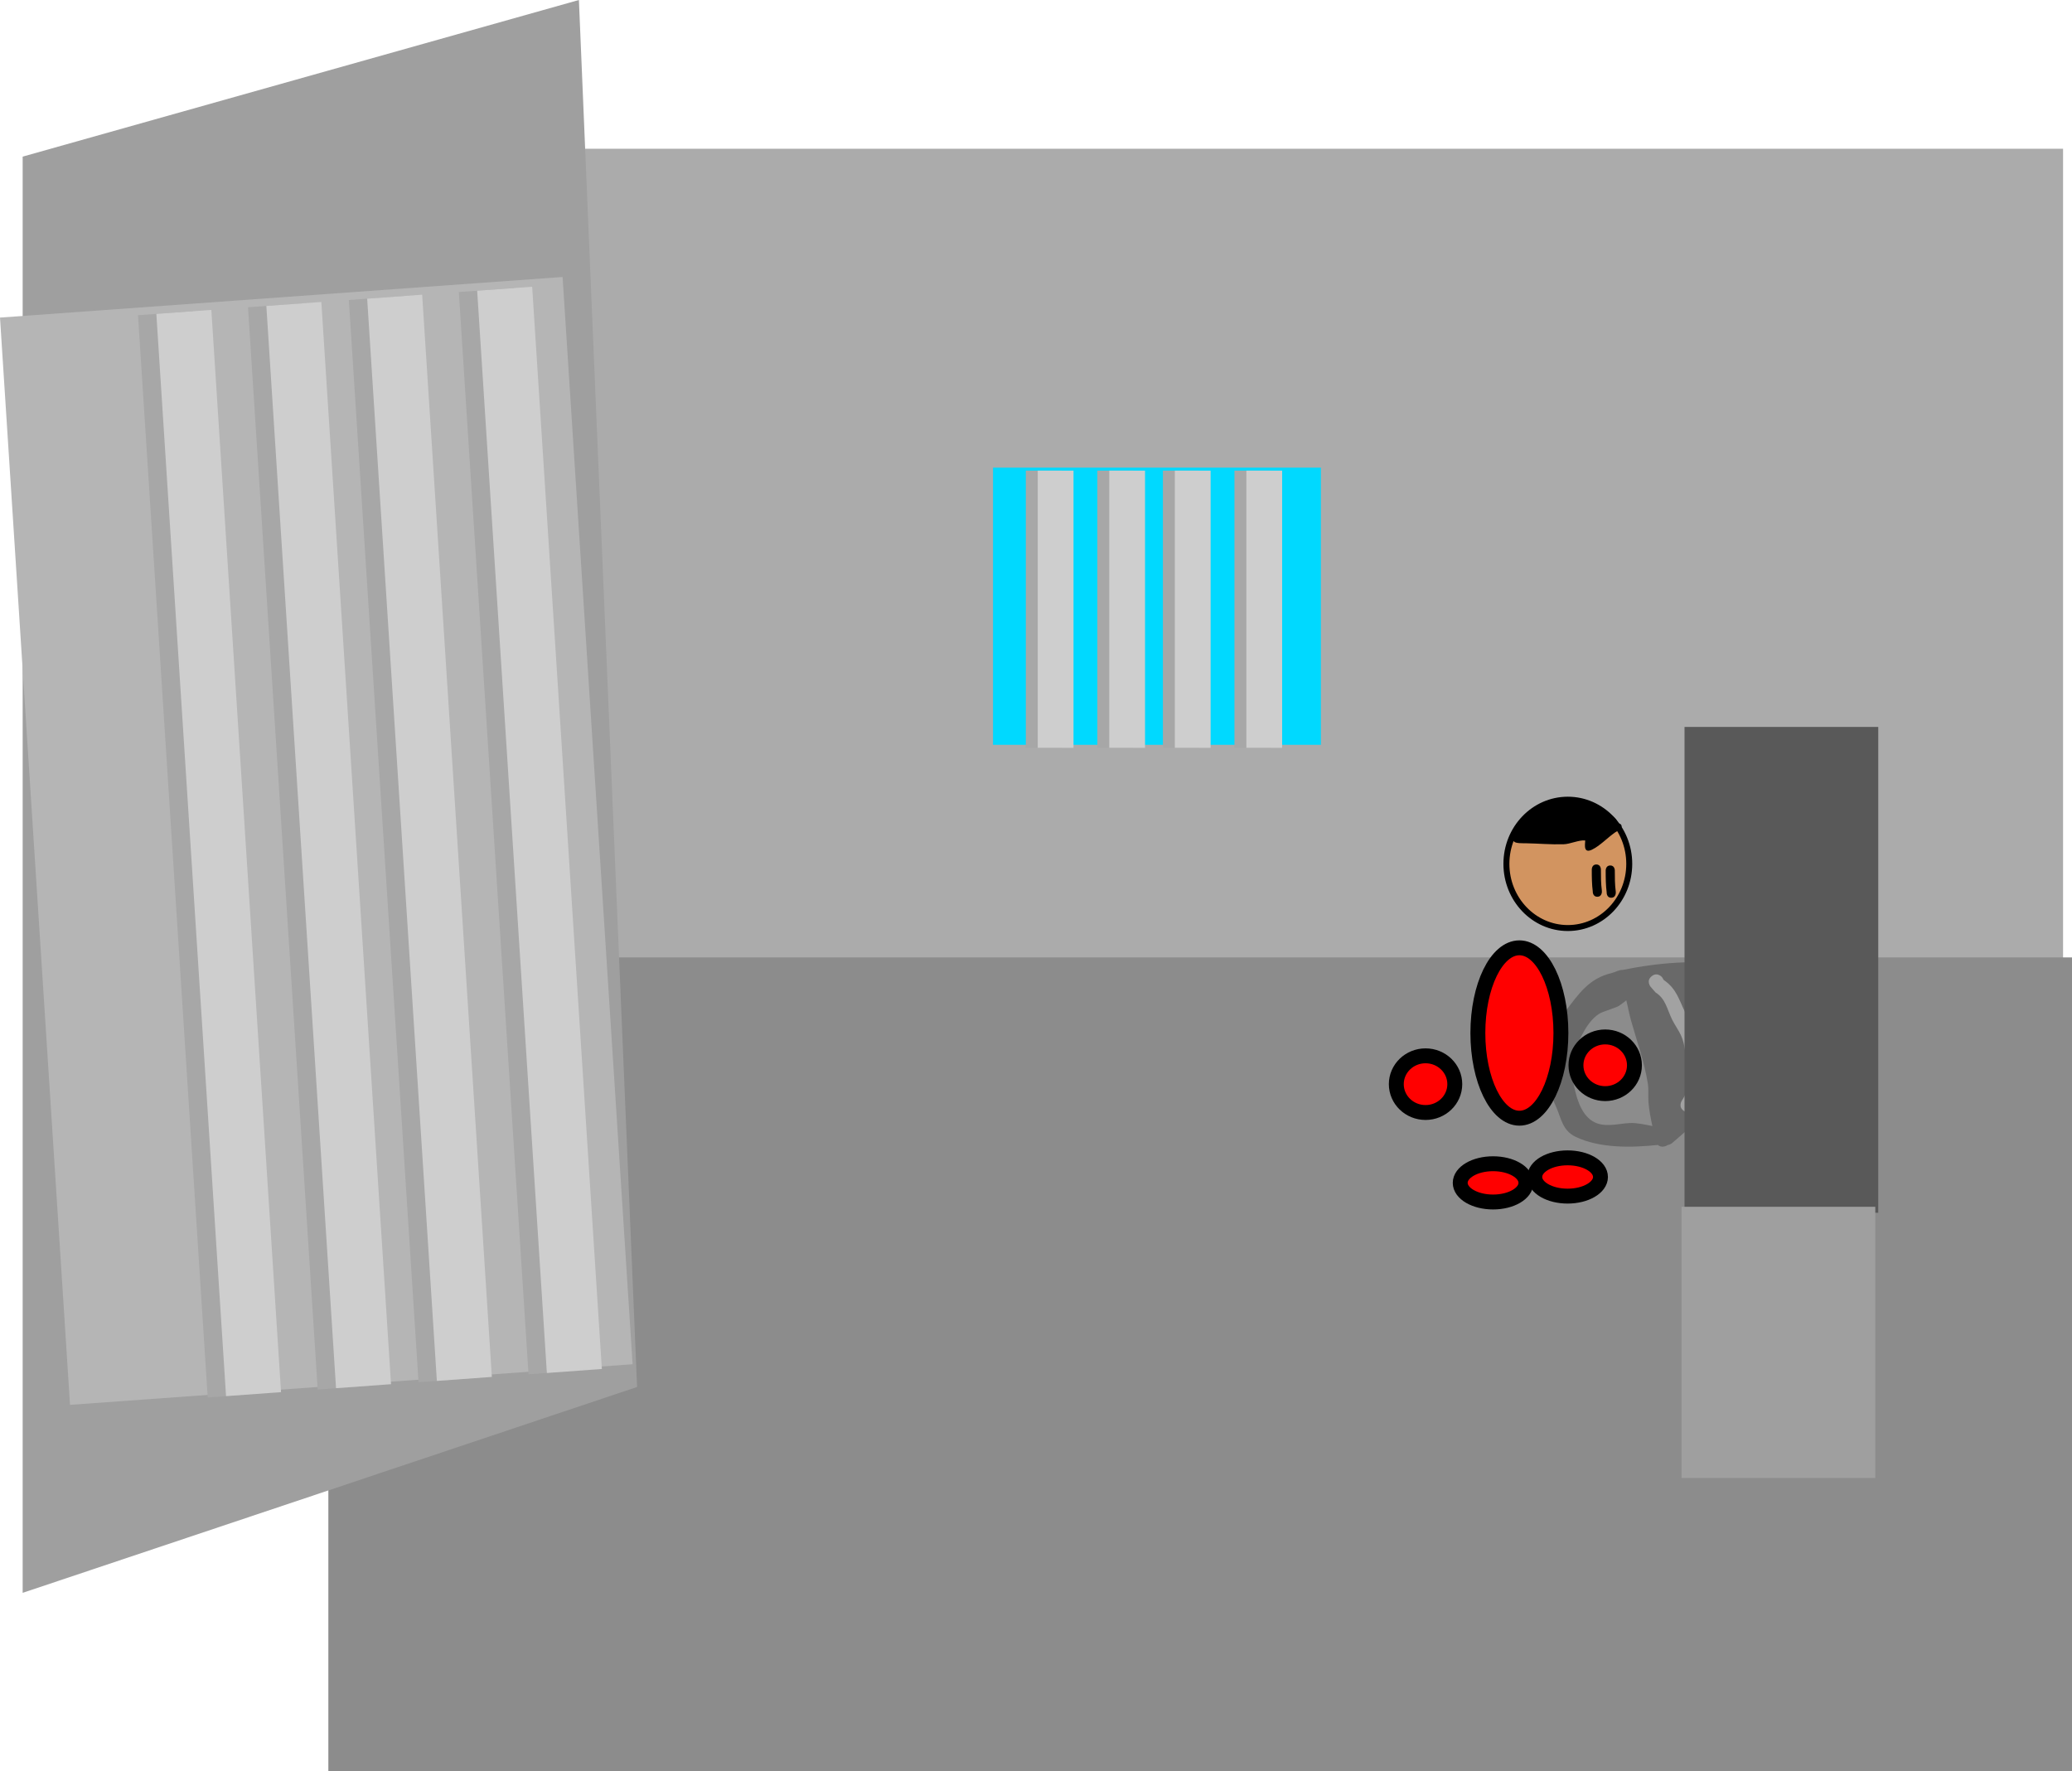 <svg version="1.1" xmlns="http://www.w3.org/2000/svg" xmlns:xlink="http://www.w3.org/1999/xlink" width="695.165" height="594.243" viewBox="0,0,695.165,594.243"><g transform="translate(150.665,83.41)"><g data-paper-data="{&quot;isPaintingLayer&quot;:true}" fill-rule="nonzero" stroke-linecap="butt" stroke-linejoin="miter" stroke-miterlimit="10" stroke-dasharray="" stroke-dashoffset="0" style="mix-blend-mode: normal"><path d="M-43.5,239.5v-273h585v273z" fill="#ababab" stroke="none" stroke-width="0"/><path d="M-40.5,510.833v-273h585v273z" fill="#8c8c8c" stroke="none" stroke-width="0"/><g stroke="none" stroke-width="0.5"><path d="M392.497,254.091c-0.537,0.426 -5.259,1.919 -6.106,2.359c-4.243,2.207 -7.17,8.748 -8.733,12.977c-0.372,0.998 -1.585,4.077 -1.648,5.026c-0.112,1.675 0.741,3.275 1.078,4.919c0.933,4.554 2.248,10.72 6.564,13.408c3.75,2.336 8.508,0.818 12.446,0.623c2.389,-0.118 5.187,0.53 7.617,1.001c-0.575,-2.672 -1.113,-5.371 -1.319,-8.059c-0.158,-2.073 0.116,-4.18 -0.214,-6.232c-1.18,-7.319 -3.629,-13.983 -5.616,-21.062c-0.632,-2.251 -1.036,-4.564 -1.599,-6.833c-0.757,0.69 -1.739,1.292 -2.471,1.873zM430.561,240.205c10.558,1.321 20.711,5.036 31.245,6.589l0.089,0.047l0.006,-0.028l3.092,0.705c0.951,0.195 1.741,0.937 1.949,1.947c0.218,1.063 -0.273,2.106 -1.15,2.64l-3.084,1.976l-0.165,-0.258c-3.61,3.213 -7.423,6.115 -10.931,9.528c-6.088,5.925 -10.778,13.68 -17.556,18.889c-2.828,2.173 -6.525,3.283 -9.271,5.464c-4.23,3.358 -8.268,7.102 -12.387,10.647l-2.086,1.792c0,0 -0.625,0.537 -1.466,0.635c-0.28,0.217 -0.649,0.393 -1.133,0.492c-1.013,0.208 -1.693,-0.089 -2.142,-0.509c-8.896,0.925 -19.456,1.17 -27.64,-2.744c-4.387,-2.098 -4.759,-6.088 -6.546,-10.115c-2.817,-6.35 -5.502,-13.416 -3.394,-20.438c1.27,-4.232 4.021,-7.948 6.514,-11.497c4.542,-5.971 7.94,-11.1 15.561,-12.892c1.188,-0.279 2.492,-1.129 3.648,-1.033c12.253,-2.503 24.397,-3.396 36.846,-1.838z" fill="#696969"/><path d="M403.503,244.121c1.965,-1.545 3.51,0.42 3.51,0.42l0.518,0.867c4.31,2.943 5.095,6.618 7.306,11.104c0.927,1.88 2.207,3.578 3.065,5.49c1.694,3.777 1.833,8.049 2.246,12.051c0.595,5.77 0.917,9.531 -2.376,14.586c0,0 -1.376,2.087 -3.463,0.711c-2.087,-1.376 -0.711,-3.463 -0.711,-3.463c2.672,-3.994 2.051,-6.726 1.577,-11.316c-0.358,-3.461 -0.348,-7.294 -1.852,-10.561c-0.843,-1.831 -2.072,-3.463 -2.963,-5.271c-1.717,-3.486 -2.18,-7.029 -5.582,-9.157l-1.697,-1.951c0,0 -1.545,-1.965 0.42,-3.51z" fill="#a2a2a2"/><path d="M418.613,244.667c1.181,-2.203 3.385,-1.022 3.385,-1.022l2.315,1.318c2.986,2.756 3.287,4.946 4.697,8.604c1.903,4.936 4.446,10.964 4.437,16.409c-0.006,3.61 -2.394,6.199 -3.102,9.587c0,0 -0.535,2.442 -2.977,1.907c-2.442,-0.535 -1.907,-2.977 -1.907,-2.977c0.64,-2.82 3.083,-5.717 2.987,-8.571c-0.166,-4.911 -2.384,-10.092 -4.105,-14.563c-1.129,-2.933 -0.907,-4.629 -3.344,-6.653l-1.363,-0.654c0,0 -2.203,-1.181 -1.022,-3.385z" fill="#a2a2a2"/><path d="M434.943,244.996c1.657,-1.872 3.529,-0.214 3.529,-0.214l1.544,1.572c3.108,5.79 4.12,11.738 4.367,18.255c0,0 0.093,2.498 -2.405,2.592c-2.498,0.093 -2.592,-2.405 -2.592,-2.405c-0.211,-5.738 -1.022,-10.982 -3.773,-16.071l-0.456,-0.199c0,0 -1.872,-1.657 -0.214,-3.529z" fill="#a2a2a2"/></g><path d="M387.888,264.516c5.419,0 9.811,4.258 9.811,9.51c0,5.252 -4.393,9.51 -9.811,9.51c-5.419,0 -9.811,-4.258 -9.811,-9.51c0,-5.252 4.393,-9.51 9.811,-9.51z" data-paper-data="{&quot;index&quot;:null}" fill="#ff0000" stroke="#000000" stroke-width="5"/><path d="M182.5,166.5v-93h110v93z" fill="#00d9ff" stroke="none" stroke-width="0"/><g fill="#a7a7a7" stroke="none" stroke-width="0"><path d="M193.5,167.5v-93h12v93z"/><path d="M217.5,167.5v-93h12v93z"/><path d="M239.5,167.5v-93h12v93z"/><path d="M263.5,167.5v-93h12v93z"/></g><path d="M197.5,167.5v-93h12v93z" fill="#cecece" stroke="none" stroke-width="0"/><path d="M221.5,167.5v-93h12v93z" fill="#cecece" stroke="none" stroke-width="0"/><path d="M243.5,167.5v-93h12v93z" fill="#cecece" stroke="none" stroke-width="0"/><path d="M267.5,167.5v-93h12v93z" fill="#cecece" stroke="none" stroke-width="0"/><path d="M414.5,323.5v-163h65v163z" fill="#595959" stroke="none" stroke-width="0"/><path d="M413.5,412.5v-91h65v91z" fill="#9f9f9f" stroke="none" stroke-width="0"/><path d="M359.096,234.61c7.693,0 13.93,12.799 13.93,28.587c0,15.788 -6.237,28.587 -13.93,28.587c-7.693,0 -13.93,-12.799 -13.93,-28.587c0,-15.788 6.237,-28.587 13.93,-28.587z" data-paper-data="{&quot;index&quot;:null}" fill="#ff0000" stroke="#000000" stroke-width="5"/><path d="M327.612,270.851c5.419,0 9.811,4.258 9.811,9.51c0,5.252 -4.393,9.51 -9.811,9.51c-5.419,0 -9.811,-4.258 -9.811,-9.51c0,-5.252 4.393,-9.51 9.811,-9.51z" data-paper-data="{&quot;index&quot;:null}" fill="#ff0000" stroke="#000000" stroke-width="5"/><path d="M375.279,305.085c6.088,0 11.023,2.874 11.023,6.42c0,3.546 -4.935,6.42 -11.023,6.42c-6.088,0 -11.023,-2.874 -11.023,-6.42c0,-3.546 4.935,-6.42 11.023,-6.42z" data-paper-data="{&quot;index&quot;:null}" fill="#ff0000" stroke="#000000" stroke-width="5"/><path d="M350.268,307.06c6.088,0 11.023,2.874 11.023,6.42c0,3.546 -4.935,6.42 -11.023,6.42c-6.088,0 -11.023,-2.874 -11.023,-6.42c0,-3.546 4.935,-6.42 11.023,-6.42z" data-paper-data="{&quot;index&quot;:null}" fill="#ff0000" stroke="#000000" stroke-width="5"/><path d="M-143.062,451.039v-481.896l186.622,-52.553c0,0 11.376,271.227 14.927,355.877c1.969,46.956 4.593,109.503 4.593,109.503z" fill="#9f9f9f" stroke="none" stroke-width="0"/><path d="M-127.173,387.961l-23.492,-364.81l188.751,-13.626l23.492,364.81z" fill="#b5b5b5" stroke="none" stroke-width="0"/><g stroke="none" stroke-width="0"><g fill="#a7a7a7"><path d="M-80.979,385.475l-23.383,-363.125l18.452,-1.332l23.383,363.125z"/><path d="M-44.075,382.81l-23.383,-363.125l18.452,-1.332l23.383,363.125z"/><path d="M-10.246,380.368l-23.383,-363.125l18.452,-1.332l23.383,363.125z"/><path d="M26.658,377.704l-23.383,-363.125l18.452,-1.332l23.383,363.125z"/></g><path d="M-74.828,385.03l-23.383,-363.125l18.452,-1.332l23.383,363.125z" fill="#cecece"/><path d="M-37.924,382.366l-23.383,-363.125l18.452,-1.332l23.383,363.125z" fill="#cecece"/><path d="M-4.096,379.924l-23.383,-363.125l18.452,-1.332l23.383,363.125z" fill="#cecece"/><path d="M32.809,377.26l-23.383,-363.125l18.452,-1.332l23.383,363.125z" fill="#cecece"/></g><g><path d="M375.348,184.91c11.381,0 20.607,9.641 20.607,21.533c0,11.893 -9.226,21.533 -20.607,21.533c-11.381,0 -20.607,-9.641 -20.607,-21.533c0,-11.893 9.226,-21.533 20.607,-21.533z" data-paper-data="{&quot;index&quot;:null}" fill="#d29460" stroke="#000000" stroke-width="2"/><path d="M373.093,185.056c1.798,-0.035 7.235,-1.23 8.699,0.566c1.196,1.468 9.958,3.737 10.333,7.333c0.455,-0.088 0.823,-0.001 1.068,0.324c0.896,1.194 -1.387,2.191 -2.024,2.635c-2.51,1.75 -5.077,4.515 -7.799,5.804c-3.327,1.576 -1.933,-3.099 -2.245,-3.128c-2.119,-0.195 -4.997,1.223 -7.236,1.282c-4.361,0.115 -8.464,-0.266 -12.807,-0.346c-0.551,-0.01 -3.374,0.111 -3.785,-0.609c-0.295,-0.174 -0.492,-0.495 -0.492,-0.862c0,-0.497 0.363,-0.909 0.838,-0.987c1.376,-6.333 9.23,-11.893 15.451,-12.013z" fill="#000000" stroke="none" stroke-width="0.5"/><path d="M389.909,217.818c-1.529,0 -1.529,-1.668 -1.529,-1.668l0.015,-0.002c-0.329,-2.521 -0.343,-4.961 -0.343,-7.504c0,0 0,-1.668 1.529,-1.668c1.529,0 1.529,1.668 1.529,1.668c0,2.386 0.001,4.668 0.312,7.032l0.015,0.474c0,0 0,1.668 -1.529,1.668z" fill="#000000" stroke="none" stroke-width="0.5"/><path d="M385.243,217.485c-1.529,0 -1.529,-1.668 -1.529,-1.668l0.015,-0.002c-0.329,-2.521 -0.343,-4.961 -0.343,-7.504c0,0 0,-1.668 1.529,-1.668c1.529,0 1.529,1.668 1.529,1.668c0,2.386 0.001,4.668 0.312,7.032l0.015,0.474c0,0 0,1.668 -1.529,1.668z" fill="#000000" stroke="none" stroke-width="0.5"/></g></g></g></svg>